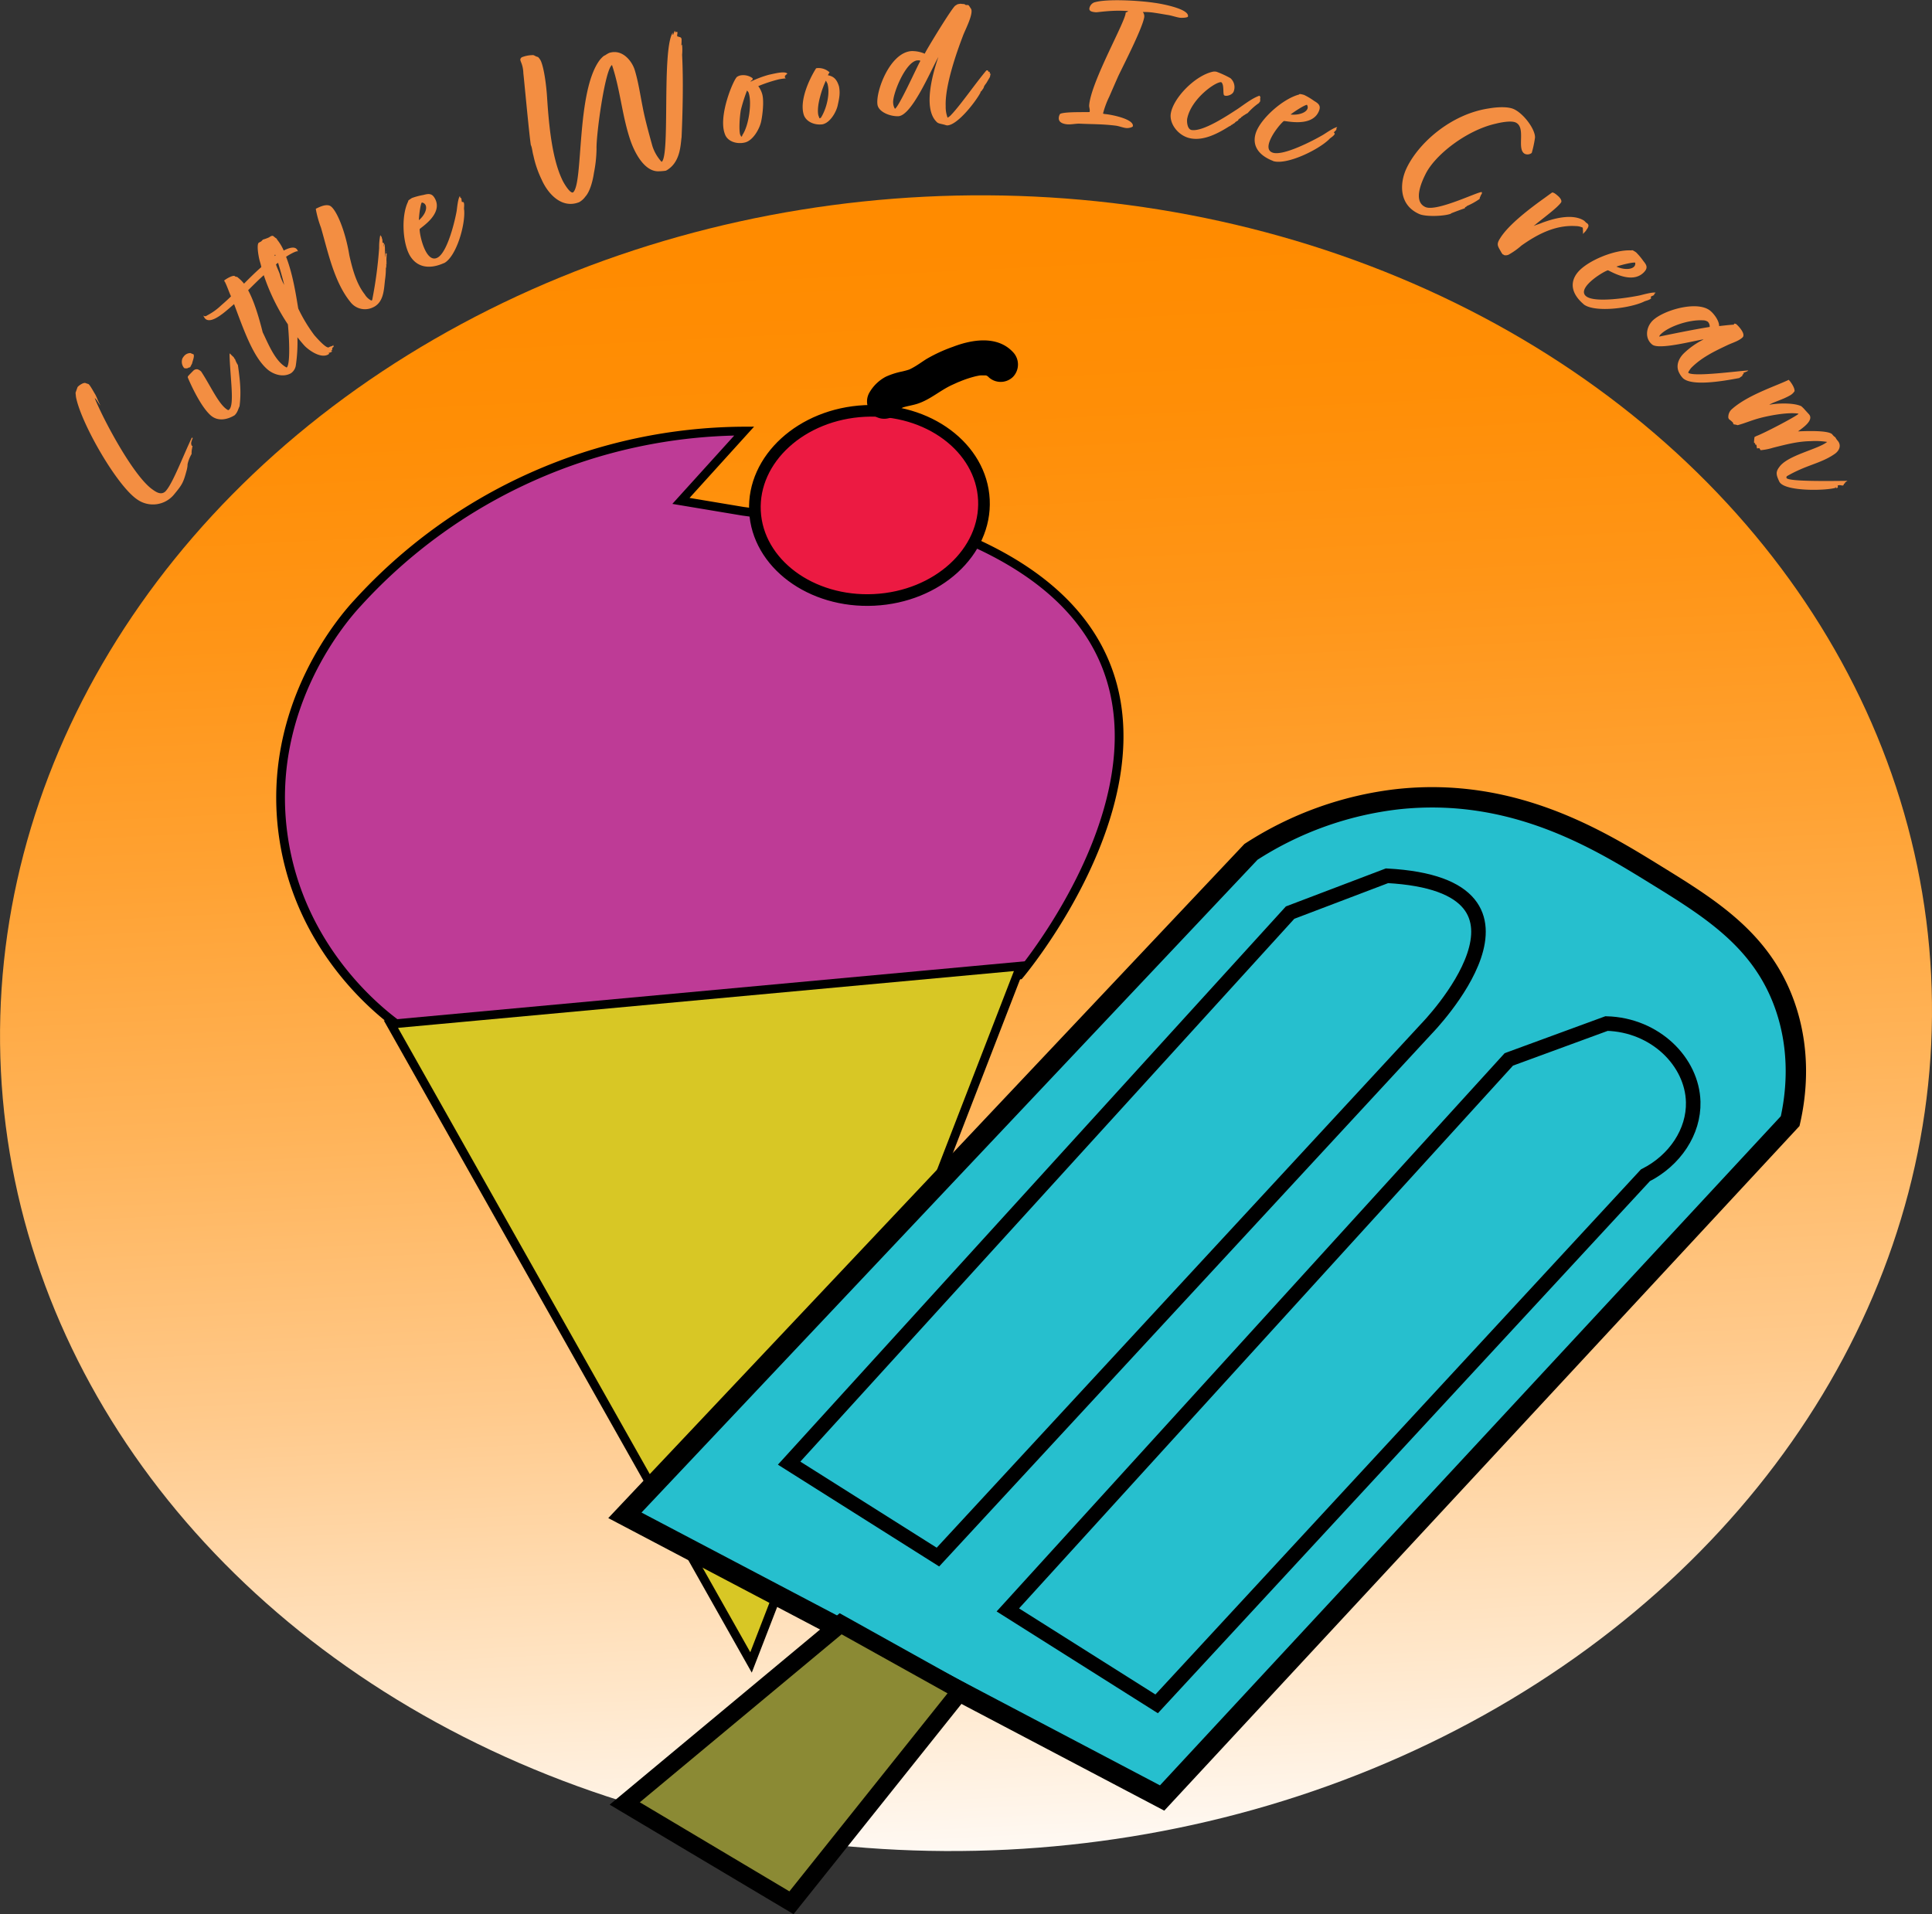 <svg id="Layer_1" data-name="Layer 1" xmlns="http://www.w3.org/2000/svg" xmlns:xlink="http://www.w3.org/1999/xlink" viewBox="0 0 663.83 657.77"><rect x="0" y="0" width="663.83" height="657.77" fill="#333333" stroke="none"/><defs><style>.cls-1{fill:none;stroke-width:5px;}.cls-1,.cls-3,.cls-4,.cls-5,.cls-6,.cls-7{stroke:#000;stroke-miterlimit:10;}.cls-2{fill:url(#linear-gradient);}.cls-3{fill:#be3b96;}.cls-3,.cls-5{stroke-width:3px;}.cls-4{fill:#ec1a42;stroke-width:4px;}.cls-5{fill:#d8c725;}.cls-6{fill:#26bfce;stroke-width:7px;}.cls-7{fill:#8b8a34;stroke-width:6px;}.cls-8{fill:#f38e42;}</style><linearGradient id="linear-gradient" x1="-9.01" y1="1055.52" x2="538.52" y2="1055.52" gradientTransform="matrix(0, -1.04, 1, 0, -71.4, 764.63)" gradientUnits="userSpaceOnUse"><stop offset="0" stop-color="#fff"/><stop offset="0" stop-color="#fff9f3"/><stop offset="0.11" stop-color="#ffe6c8"/><stop offset="0.28" stop-color="#ffca8c"/><stop offset="0.45" stop-color="#ffb45a"/><stop offset="0.61" stop-color="#ffa233"/><stop offset="0.75" stop-color="#ff9517"/><stop offset="0.87" stop-color="#ff8e06"/><stop offset="0.97" stop-color="#ff8b00"/></linearGradient></defs><path class="cls-1" d="M1304.3,625.42" transform="translate(-652.17 -137.87)"/><path class="cls-1" d="M1298,578.51" transform="translate(-652.17 -137.87)"/><ellipse class="cls-2" cx="984.08" cy="489.5" rx="332.02" ry="284.36" transform="translate(-675.28 -88.36) rotate(-2.85)"/><path class="cls-3" d="M907.87,286A180.61,180.61,0,0,0,775,345.12c-3.79,4.06-31.78,35.15-25.51,79.86,5.55,39.64,34,61.15,39.23,65l213.74-17.07s86.6-102.41-15.67-148.65l-79.4-10.71L886.14,310Z" transform="translate(-652.17 -137.87)"/><ellipse class="cls-4" cx="950.9" cy="311.55" rx="39.38" ry="32.5" transform="translate(-666.48 -90.2) rotate(-2.85)"/><path d="M961.24,278.85a7.91,7.91,0,0,1,.44-.68c-.57.7-.65.82-.25.35.16-.16.32-.32.49-.47.47-.41.32-.3-.47.34a4.49,4.49,0,0,0,1.06-.61c-1,.4-1.18.49-.61.27l.57-.19c1.65-.5,3.37-.73,5-1.27,4.4-1.45,7.73-4.58,11.88-6.47l1.87-.85c.41-.18,1.83-.71,0,0,.4-.15.79-.32,1.19-.48a37.29,37.29,0,0,1,5.06-1.63c.43-.1.86-.17,1.29-.26,1.07-.23-1.64.14,0,0,.82-.07,1.62,0,2.43,0-1.77.06-.85-.14-.17,0l.54.16c.57.22.36.12-.66-.28a7.14,7.14,0,0,0,1,.57c-.83-.67-1-.8-.56-.4a4.07,4.07,0,0,1,.41.42,6.06,6.06,0,0,0,8.49,0,6.14,6.14,0,0,0,0-8.49c-5.38-5.8-14.09-4.36-20.68-1.82a52.74,52.74,0,0,0-9.06,4.18c-1.59,1-3.08,2.12-4.71,3-.41.24-.84.43-1.26.66-.57.31.48-.21.51-.21a2.21,2.21,0,0,0-.51.18c-.8.27-1.63.48-2.45.67a25.4,25.4,0,0,0-5.56,1.79,14.12,14.12,0,0,0-5.58,5.37A6.06,6.06,0,0,0,953,281a6.13,6.13,0,0,0,8.21-2.15Z" transform="translate(-652.17 -137.87)"/><polygon class="cls-5" points="134.31 351.93 258.05 571.28 350.65 331.98 134.31 351.93"/><path class="cls-6" d="M866.88,658.59,1082,430.6a117.34,117.34,0,0,1,50.45-18.1c39.52-4.29,69.06,13.91,88.41,25.85,18.91,11.65,36.43,22.46,44.41,44.54,5.88,16.28,4,31.42,2,40.23L1051.47,755.73Z" transform="translate(-652.17 -137.87)"/><path class="cls-1" d="M1095.44,451.48,923.31,640.66l51.13,32.28,167.93-181.63s48-49.15-13.63-52.49Z" transform="translate(-652.17 -137.87)"/><path class="cls-1" d="M1170.6,501.92,998.46,691.1l51.13,32.28,167.93-181.63c10.16-5.14,16.69-15,16.43-25.21-.34-13.77-13-26.48-29.77-26.94Z" transform="translate(-652.17 -137.87)"/><polygon class="cls-7" points="288.84 557.99 214.66 619.74 271.95 653.86 330.13 581 288.84 557.99"/><path class="cls-8" d="M684.72,274.7c2.85,7.12,13.18,26.65,19.8,31.34,1.13.81,3,2.18,4.55.63.1-.12.2-.25.31-.37,2.41-3,5.74-11.83,8.76-18.18,0,.16.06.36.29.23-.23.45-.82,2.08-.49,2.14a.54.54,0,0,0,.24.61l.16,0c0,.11-.16.4-.1.55a7.33,7.33,0,0,0-.23,2.21,12.7,12.7,0,0,0-1.4,3.55c0,.1,0,.21,0,.32a8.66,8.66,0,0,1-.27,1.63c-1.18,4.38-1.48,4.94-4.43,8.51a9.38,9.38,0,0,1-12.64,1.6c-7.06-4.81-19.34-26.34-21-35.22-.05-.48-.1-.95-.14-1.42l.69-1.95c.54-.63,2.22-1.78,2.88-1.31l.84.27c.54.27,1.81,2.73,2.36,3.56.66,1.25.91,2.2,1.77,3.79C686.12,276.68,685.26,274.87,684.72,274.7Z" transform="translate(-652.17 -137.87)"/><path class="cls-8" d="M732.41,260.56a1,1,0,0,1,.29.63l.18-.07a8.66,8.66,0,0,0,.91,2c.05,0,0,.21.11.1.79,5.51,1.19,9.62.57,14.27-.55,1.15-.65,2.06-1.69,3.08-2.16,1.32-5.75,2.48-8.5-.22-3.54-3.37-7-11.33-7.59-12.78,0-.13,0-.26.07-.39.37-.47,1.48-1.56,1.91-2a1.67,1.67,0,0,1,1.35-.41,3,3,0,0,1,1.28.79c3.17,4.77,6.06,11.44,9.09,13.16.16.15.33.08.51-.09,1.9-1.68.36-10.75.14-18.85,0-.16.07-.32.1-.49A12.88,12.88,0,0,0,732.41,260.56Zm-14.95,3.51-.59.17-.13.12a2.09,2.09,0,0,1-1.28,0,3.27,3.27,0,0,1-.62-3.29,4.62,4.62,0,0,1,.84-1.13,2.92,2.92,0,0,1,1.92-.75l.8.36a.21.21,0,0,1,.17,0c.6.54-.23,2.35-.4,3.24l-.66,1.26Z" transform="translate(-652.17 -137.87)"/><path class="cls-8" d="M760.18,253.06c.54.6,4.08,4.74,5,4.15.45-.35,1.05-.27,1.52-.72h.11a.45.45,0,0,0-.1.26l.13.27-.39.29a1.47,1.47,0,0,0-.17.42l.09.11c0,.08-.06.17-.1.26l-.59.55.5-.29a.37.37,0,0,1-.13.46,4,4,0,0,1-1,.33c-.06,0,.54.13-.08.52-2.68,1.57-6.9-1.64-8.18-3-.84-.92-1.61-1.88-2.43-2.9a53.54,53.54,0,0,1-.52,9.48,4,4,0,0,1-1.73,2.9c-3.08,1.69-6.5,0-8-1.31-4.92-4.21-8.08-13.3-11.51-22.47l-1.61,1.39-.4.34c-1.89,1.61-6.93,5.93-8.39,2.53l-.1-.1c0-.11,0-.16,0-.22s.22.2.22.2c.7.05.6,0,1.1-.3a20.36,20.36,0,0,0,4.64-3.31c1.07-.94,2.29-2,3.48-3.19-.72-1.59-1.25-3.25-2-4.79-.13-.26-.39-.52-.31-.69.63-.53,3.11-2,3.67-1.43a.82.82,0,0,0,.69.19,13.69,13.69,0,0,1,2.43,2.35c1.88-1.91,3.92-3.92,5.94-5.69-.14-.81-.41-1.62-.62-2.38-.28-1.09-1-4.79-.38-5.89a4.21,4.21,0,0,1,.91-.51l.31-.33c.08,0,.17-.22.32-.33a15.86,15.86,0,0,0,2.13-.78c.37-.28,1.15-.77,1.49-.38l.37.27c.34.38,1,.6.8.77a16.12,16.12,0,0,1,2.36,3.88c2.46-1.28,4.4-1.51,4.89.3l-.07,0c-.12-.27-1.79.39-4,1.83,2.55,6.56,3.64,14.8,4.18,17.8A54.11,54.11,0,0,0,760.18,253.06ZM742.8,232.43c-1.86,1.65-3.67,3.49-5.37,5.17,1.83,3.41,3.39,8.07,5,14.46,1.82,3.71,4.29,10.13,8.25,12.11,1.15-.9,1-8.57.41-14.83A71.25,71.25,0,0,1,742.8,232.43Zm4.92-4.26-.72.54c.39,1.36,1.16,2.61,1.48,4a.12.12,0,0,1,0,.05,18.84,18.84,0,0,0,1.33,3C749.53,234.41,748.5,230.78,747.72,228.17Zm-1.06-2.77c-.07,0-.09.16-.14.38l.05.05.29-.22C746.79,225.4,746.66,225.4,746.66,225.4Z" transform="translate(-652.17 -137.87)"/><path class="cls-8" d="M783.34,219.49a1.17,1.17,0,0,0,.15.5,3.75,3.75,0,0,1,.09,1.15l.28.25.11-.15,0,.06c0,.11.09.22.14.34a1.69,1.69,0,0,0,.05,1.08c.06-.21-.09-.55,0-1l.12.18c.26.36.1,3.63.24,4.4.09-.74.11-1.44.2-2.19.1.29-.06.65,0,.87l.34,0a5.67,5.67,0,0,0-.06,1.07,11.76,11.76,0,0,0,0,2.15,1.63,1.63,0,0,1-.17.2l.27.09-.24.24c0,.13.05.25.07.38-.08.32,0,.6-.18.9a24.69,24.69,0,0,1-.22,3.51c-.44,3.07-.28,7.4-3.33,9.48a4.05,4.05,0,0,1-.79.45,6.28,6.28,0,0,1-7.83-1.78c-5.62-6.9-7.72-17.27-10.13-25.59a36.56,36.56,0,0,1-1.77-6.37c0-.05.07-.1.1-.16,1-.44,3.06-1.6,4.68-1,2.11.89,5.35,8.41,6.75,17.1,1.12,4.95,2.46,9.77,5.29,13.38a5.54,5.54,0,0,0,2.28,2.13l.27-.18a143.94,143.94,0,0,0,2.39-17.85,21.19,21.19,0,0,1,.39-4.46l.21.3A1,1,0,0,1,783.34,219.49Z" transform="translate(-652.17 -137.87)"/><path class="cls-8" d="M810.3,205.77l.31.17c.22.38.1,1,.29,1.32,0,.07.3,0,.3,0l.27.11c.4.85,0,1.93.19,2.67.42,5.16-2.65,15.77-6.74,18.16-.22.12-.4.14-.54.22-4.86,2.06-8.92,1.25-11.29-2.58-2.64-4.35-3.12-13.92-.67-18.75v-.17c0-.22,1-.8,1.27-1a23.18,23.18,0,0,1,4-1.06c1.79-.5,2.85-.49,3.74.93,3.5,5.57-5.11,10.48-5.07,10.84-.05,2.13,2.21,12.07,6.23,9.72,3.33-1.95,5.85-12.34,6.49-16,.15-1.07.45-4.26,1.08-5.07A1,1,0,0,1,810.3,205.77Zm-14.2,7.76c2.79-2.36,3.38-5.66,1-6.08C796.61,208.14,796.15,211.74,796.1,213.53Z" transform="translate(-652.17 -137.87)"/><path class="cls-8" d="M883.28,149.69l.16.18c.24-.51.32-.9.56-1.41a.75.75,0,0,1,.19.62l.31-.3.43.11c.11.35-.24,1.18,0,1.5l.32.07c0,.07,1,.2.95.5l.15.19a16.3,16.3,0,0,1-.08,2.33l.21-.28.06.21a17.87,17.87,0,0,1,0,3.27c.45,8.9.21,19.41-.18,28.36-.36,2.28-.3,8.09-4.59,11a3.2,3.2,0,0,1-.89.5,18.1,18.1,0,0,1-2.07.18c-5.39.47-8.87-7.1-10.12-10.88-2.76-8.22-3.4-17.05-6.15-25.35,0-.07-.1-.27-.1-.27-2.41,1.55-5.47,24.16-5.3,28.83a45.53,45.53,0,0,1-.9,8.27c-.42,2.93-1.44,6.49-2.92,8.08a6.58,6.58,0,0,1-2.14,1.94c-6,2.4-10.78-2.89-12.93-7.81a35.94,35.94,0,0,1-2.81-8.24c-.32-1.05-.4-2.42-.8-3.43l-.07-.13c-.56-3.32-2.47-24.14-2.57-24.56-.13-4.23-1.85-4.48-.58-5.61a10.67,10.67,0,0,1,3.71-.75c.61-.08.7.35,1.91.66a4.63,4.63,0,0,1,1,1.41c1.18,2.81,1.86,8.83,2.07,11.93.53,8.09,1.44,20.77,5.15,28.63.33.88,2.7,5,3.79,4.56,3.65-2.88,1-34.62,9.21-45.53.27-.32,1.25-1.48,1.82-1.59a9.72,9.72,0,0,1,1.41-.83c4.55-1.44,7.79,2.81,8.74,5.77,1.28,4.14,1.91,8.63,2.77,12.89.71,3.87,2.28,9.58,3.33,13.34a14.56,14.56,0,0,0,3.17,5.44c3-1.9,0-38.16,3.77-44.33l.1,0C883.3,149.33,883.29,149.51,883.28,149.69Z" transform="translate(-652.17 -137.87)"/><path class="cls-8" d="M912.71,167.47a8.43,8.43,0,0,1,1.34,2.68c.7,2.36.15,7.09-.35,9.47s-2.7,6.51-5.56,7.21-6.13-.37-6.94-3c-2.34-6.29,3.19-19.09,4.27-19.59a3.33,3.33,0,0,1,1.19-.47,5.39,5.39,0,0,1,4.13,1c-.1,1.13-.37.37-.73,1.18a35.44,35.44,0,0,1,6.37-2.41c.53-.1,1.67-.38,2.73-.57,1.52-.27,3.06-.38,3.54.2l-.78.71.11.06-.26.11.15.27c-.09,0-.08.09-.06.16s.23.25.32.24l-.16.1c-.72.05-1.43.17-2.14.29A48.6,48.6,0,0,0,912.71,167.47Zm-5.86,17.36c.33-.08.36-.3.39-.53,2.24-3.23,3.32-11.18,2.18-14.48-.08-.35-.31-.52-.57-.84a54.91,54.91,0,0,0-2.15,6.8c-.49,3.06-.62,7.08-.2,8.39C906.64,184.36,906.69,184.57,906.85,184.83Z" transform="translate(-652.17 -137.87)"/><path class="cls-8" d="M940.46,167.61c.4,2.2.17,3.68-.47,6.52-.42,2-2.43,5.84-5.16,6.45-2.78.4-5.69-.88-6.48-3.24-1.51-4.72,1.64-11.87,4.19-15.94.07-.08.16-.09.43-.13a5.63,5.63,0,0,1,4.24,1.46,5,5,0,0,0-.57,1C938.78,164.12,939.76,165.3,940.46,167.61Zm-6.19,10.65c2-3.2,3.21-8.52,2.16-11.8-.22-.26-.26-.54-.49-.87a31.87,31.87,0,0,0-2,5.58c-.78,2.81-.94,5.45-.48,6.62.13.27.17.49.3.76C933.87,178.47,934.21,178.42,934.27,178.26Z" transform="translate(-652.17 -137.87)"/><path class="cls-8" d="M992.24,162.65c0,.12,0,.24,0,.36s.36.29.36.36-.18.14-.18.14,0,.24,0,.36-.18.36-.09.43c-.27.43-1.25,2.16-1.34,2.23-.26.36-.79,1-.79,1.44l-.18.21c.09.29-.52.5-.52.94l-.35.21-.09.22v.14c-1.71,3.23-7.89,11.14-11.37,11.27a2,2,0,0,1-.68-.13c-.94-.33-2.3-.42-2.83-.9-5.26-4.68-1.19-17.83.42-22.5-2.64,4.69-9.17,20.3-13.83,20.38-2.89.07-6.83-1.52-7.12-4.1-.57-4.64,4.37-17.86,11.75-18.29a11,11,0,0,1,4.52.91c-.06-.33,9.67-16.38,10.57-16.57.94-.6.57-.38,1.7-.61a9.9,9.9,0,0,0,1.34.12l.38.28.48.07.28-.07.39.21.67,1c1.23,1.57-2.17,7.8-2.76,9.61-2,5.21-6.16,16.92-5.86,24a10.36,10.36,0,0,0,.65,3.94,4.46,4.46,0,0,0,1.25-1c3.27-3.41,8.47-11,12.1-15.26h.53v.21c.09.1.18.19.26.29s.27,0,.36-.07Zm-24.07-3.42.24-.45c-.28-.2-.55-.18-1.09-.16-4.1.51-8.57,11.83-8.26,14.63a4.07,4.07,0,0,0,.61,2C960.93,174.74,966.8,161.8,968.17,159.23Z" transform="translate(-652.17 -137.87)"/><path class="cls-8" d="M1026.41,174c.69-8.22,12.73-29.15,12.54-31.83.3-.11.7-.21.84-.48-5.14-.48-10.51.45-11.07.4-1.42-.13-2.35-.36-2.24-1.36a2.75,2.75,0,0,1,1.57-2c4.28-1.39,15.77-.65,20.72.1,2.39.3,12.14,2.09,11.58,4.73-.09.42-2.24.5-2.89.39-1.22-.2-2.67-.72-4-.93-1.13-.17-2.72-.48-4.33-.71a22.9,22.9,0,0,0-4.29-.31,2.34,2.34,0,0,1,.48,1.81c-.67,3.83-6.7,15.61-8.89,20.15-1,2.27-2.09,4.76-3.11,7.11a30.49,30.49,0,0,0-2.14,5.77c0,.14.41.19.92.25,2.14.21,9.72,1.71,9.32,4.15-.06.36-1.49.74-2.33.63-1.34-.18-2.38-.68-3.65-.83-4.72-.57-7.64-.45-12.47-.68-1.27,0-2.84.33-4,.24-1.68-.13-3.16-.74-3-2.32a2.68,2.68,0,0,1,.45-1.27c1.61-.85,9.68-.51,10.13-.66C1026.76,175.5,1026.33,174.73,1026.41,174Z" transform="translate(-652.17 -137.87)"/><path class="cls-8" d="M1060.1,178.59c-.18.85-.07,3.58,1.42,3.94,4,.75,12.89-5.28,16-7.29,2.11-1.44,5.17-3.82,7.51-4.51v.3l.24.14c0,.11-.06.23-.1.34,0,.35,0,.7,0,1l0,.07-.06.21a.8.8,0,0,1-.23.16,1.64,1.64,0,0,0,0,.23,21.63,21.63,0,0,0-4,3.54,10.63,10.63,0,0,0-1.31.8l-.31.15a1,1,0,0,1-.56.39l0,.07-.1.05-.06.2-.31.15c-.21.1-.21.1-.23.17s-.22.17-.45.34l.13.18c-.41.2-.64.37-1,.57a1.69,1.69,0,0,1-.79.63l-.23.17a.44.44,0,0,1-.41.2,1,1,0,0,1-.65.45c-3.86,2.44-8.75,5.07-13.38,4.17-4.21-.82-7.43-5.09-6.74-8.7,1-5.32,8.21-12.71,14.2-14.15a3,3,0,0,1,1.58,0,33.67,33.67,0,0,1,4.68,2.17,4.09,4.09,0,0,1,1.18,4.4c-.33,1.25-2.12,1.81-3,1.63a.66.66,0,0,1-.33-.15c-.53-.41.1-3.67-1-4.49C1070,165.82,1061.51,171.72,1060.1,178.59Z" transform="translate(-652.17 -137.87)"/><path class="cls-8" d="M1111.32,182l.06.33c-.15.4-.75.74-.88,1.08,0,.06.2.21.2.21l.09.26c-.42.85-1.53,1.33-2,1.92-3.89,3.73-14.38,8.72-19,7.47-.24-.07-.38-.19-.54-.23-4.9-2-7-5.43-5.52-9.67,1.71-4.79,9.17-11.52,14.76-13l.13-.12c.16-.18,1.28.14,1.63.24a22.71,22.71,0,0,1,3.48,2.08c1.58.92,2.27,1.67,1.71,3.23-2.23,6.15-11.89,3.41-12.17,3.68-1.78,1.38-8.22,9.65-3.63,10.9,3.78,1,13.76-4.2,17.17-6.2,1-.61,3.74-2.53,4.82-2.63A1.08,1.08,0,0,1,1111.32,182Zm-15.7-4.78c3.76.39,6.83-1.4,5.61-3.34C1100.34,174,1097.1,176.05,1095.62,177.21Z" transform="translate(-652.17 -137.87)"/><path class="cls-8" d="M1161,204.89c0,.16-.11.32-.17.48l-.07.12c-.18.32-.1.52-.24.77a24.42,24.42,0,0,1-4.32,2.4c-.14.25-.36.31-.62.42,0,.12-.07.24-.1.36-1.56.53-3.15,1.13-4.72,1.74,0,0,0,.09-.07.13-2.21.86-8.54,1.12-10.82.13-7.43-3.26-6.58-11.11-4.49-15.59,4.08-8.79,15.37-18.82,28.43-20.73,2.26-.4,6.39-.78,8.62.3,3.35,1.61,7.22,6.84,7.17,9.7a37,37,0,0,1-1.13,5.3,2.29,2.29,0,0,1-2.35.33c-3-1.54.51-9-3.11-10.76-1.6-.79-5.42,0-6.89.38-10,2.23-20.93,10.73-24.16,17.38-1.27,2.53-4.4,9.35,0,11.28,3.95,1.71,18.55-5.57,19.35-5.14v.16l.08,0A1.37,1.37,0,0,1,1161,204.89Z" transform="translate(-652.17 -137.87)"/><path class="cls-8" d="M1196,216.11a5.51,5.51,0,0,0-2.41-.55c-7.31-.47-13.68,3.18-18.65,6.69a24.82,24.82,0,0,1-4.37,3.11,2.27,2.27,0,0,1-1.66.15l-.18-.18-.25-.06c-.15-.08-.1-.3-.32-.42-1.27-2.36-2-2.81-.61-5,2.94-4.84,10.61-10.58,15.5-14.07.81-.6,1.63-1.19,2.46-1.78a2,2,0,0,1,.7.23,6,6,0,0,1,1,.74c1.27,1,1.67,2,1.34,2.46-1.37,2-6.88,5.91-9.44,8.13.92-.47,1.62-.58,2.78-1.08,3.7-1.39,10.34-3.4,14.5-.83a7.39,7.39,0,0,1,.77.74l.45.28.32.46a1.35,1.35,0,0,1-.27,1.11c-.07.39-.46.49-.44.76l-.13.17c-.09.12-.93,1-.92,1l-.09.12A16.87,16.87,0,0,0,1196,216.11Z" transform="translate(-652.17 -137.87)"/><path class="cls-8" d="M1220.56,238.84c0,.11,0,.22,0,.32-.29.33-1,.46-1.21.74,0,0,.11.26.11.26a2.44,2.44,0,0,1,0,.27c-.69.66-1.89.76-2.57,1.16-4.95,2.26-16.49,3.67-20.39,1-.21-.14-.3-.29-.43-.38-3.88-3.42-4.67-7.27-1.78-10.77,3.27-3.94,12.67-7.89,18.43-7.52l.16-.06c.22-.12,1.16.53,1.45.73a21.62,21.62,0,0,1,2.51,3c1.14,1.36,1.52,2.26.44,3.55-4.28,5-12.34-.54-12.69-.38-2.16.73-11.09,6.46-7.23,9.06,3.18,2.12,14.34.36,18.23-.44,1.11-.27,4.39-1.19,5.44-.94A1.22,1.22,0,0,1,1220.56,238.84Zm-13-9.36c3.38,1.53,6.89.83,6.45-1.36C1213.14,227.94,1209.37,228.86,1207.57,229.48Z" transform="translate(-652.17 -137.87)"/><path class="cls-8" d="M1219.88,256.29c-2.56-2.05-2.05-5.51-.49-7.53,2.68-3.82,15.77-8,20.46-4.07,1.41,1.18,3.08,3.57,3,5.23,1.5-.15,3.23-.39,5.1-.49,0-.11,0-.21.08-.32a1,1,0,0,1,.79.21c1.12,1,3.2,3.46,2.07,4.51-1.38,1.3-3.6,1.86-5.36,2.73-4.59,2.16-8.83,4.26-12.26,7.73-.2.21-1.15,1.51-1,1.68,1.78,1.51,17.49-.68,20.59-.79,0,.27-1.73.77-1.72.88.54.42-.55.39-.23.9l-1.14.82c-5.29,1-16.08,2.91-19.28.11a7,7,0,0,1-1.23-1.66c-1.44-2.49-.39-5,1.29-6.76a27.1,27.1,0,0,1,6.91-4.92.18.18,0,0,0-.07-.05C1233.76,255.07,1222.21,258.13,1219.88,256.29Zm19.73-6.07a2.28,2.28,0,0,0-.64-1.79,2.91,2.91,0,0,0-1.7-.48c-4.67-.31-12.12,2.12-14.79,5.11-.08.16-.15.32-.22.48C1227.63,252.43,1234.13,251.1,1239.61,250.22Z" transform="translate(-652.17 -137.87)"/><path class="cls-8" d="M1263.84,303.81a2.12,2.12,0,0,1-.35-.53c-1-2.17-1.28-3.17,0-4.86,2.79-4.12,13.32-6.12,16.49-8.69a26,26,0,0,0-5.71-.26c-4.5.06-8.65,1.21-12.75,2.22a20.63,20.63,0,0,1-4.41.88l-.44-.69-.83.07c0-.32-.16-.92-.16-1.24l-.28,0-.16-.18v-.32l-.39-.2a12.55,12.55,0,0,1,.17-1.95l.23-.18.16,0,.17-.14c2.42-.84,13.07-6.41,14.54-7.62L1270,280c-3.57-.55-10.34.7-14,1.77-2.3.66-4.52,1.62-6.79,2.21a5.93,5.93,0,0,0-1.29-.27l-.22-.23a.75.75,0,0,0-.24-.54,9.63,9.63,0,0,0-1.2-1l-.23-.44a3.57,3.57,0,0,1,1-2.84c5.43-5,15.32-8.11,19.74-10.27.85.87,2.13,2.83,2,3.91a4.32,4.32,0,0,1-1.36,1.33c-2.56,1.54-6,2.42-7.32,3.34,2.55-.52,8.23-.81,11,.49a11.76,11.76,0,0,1,1.33,1.34l1.27,1.39c2,2.16-2.64,5.06-3.72,5.92,2.08-.09,10.49-.49,11.78,1.05a4,4,0,0,0,1.06,1,5.2,5.2,0,0,0,.82,1.2c1.37,1.64.41,3.48-1,4.45-3.52,2.52-7.78,3.56-11.74,5.31a42.25,42.25,0,0,0-4.75,2.39c-.12.08-.13.3-.19.45l.09.22c1,1.17,14.07,1,20.92.92l-.73.49c0,.07-.09.13-.13.19s0,.22-.08.26l0-.07-.24.17c-.06,0,0,.1-.14.29-.17.62-.91,0-1.78.21-.39,0-.25.28-.21.45,0,.43-.16.51-.37.36,0,.32-.14.29-.28,0C1280,306.49,1266.44,306.82,1263.84,303.81Zm19.21,1.69a.58.58,0,0,1,.23-.06c-.22-.05-.27-.11-.42-.31A1.25,1.25,0,0,0,1283.05,305.5Z" transform="translate(-652.17 -137.87)"/></svg>